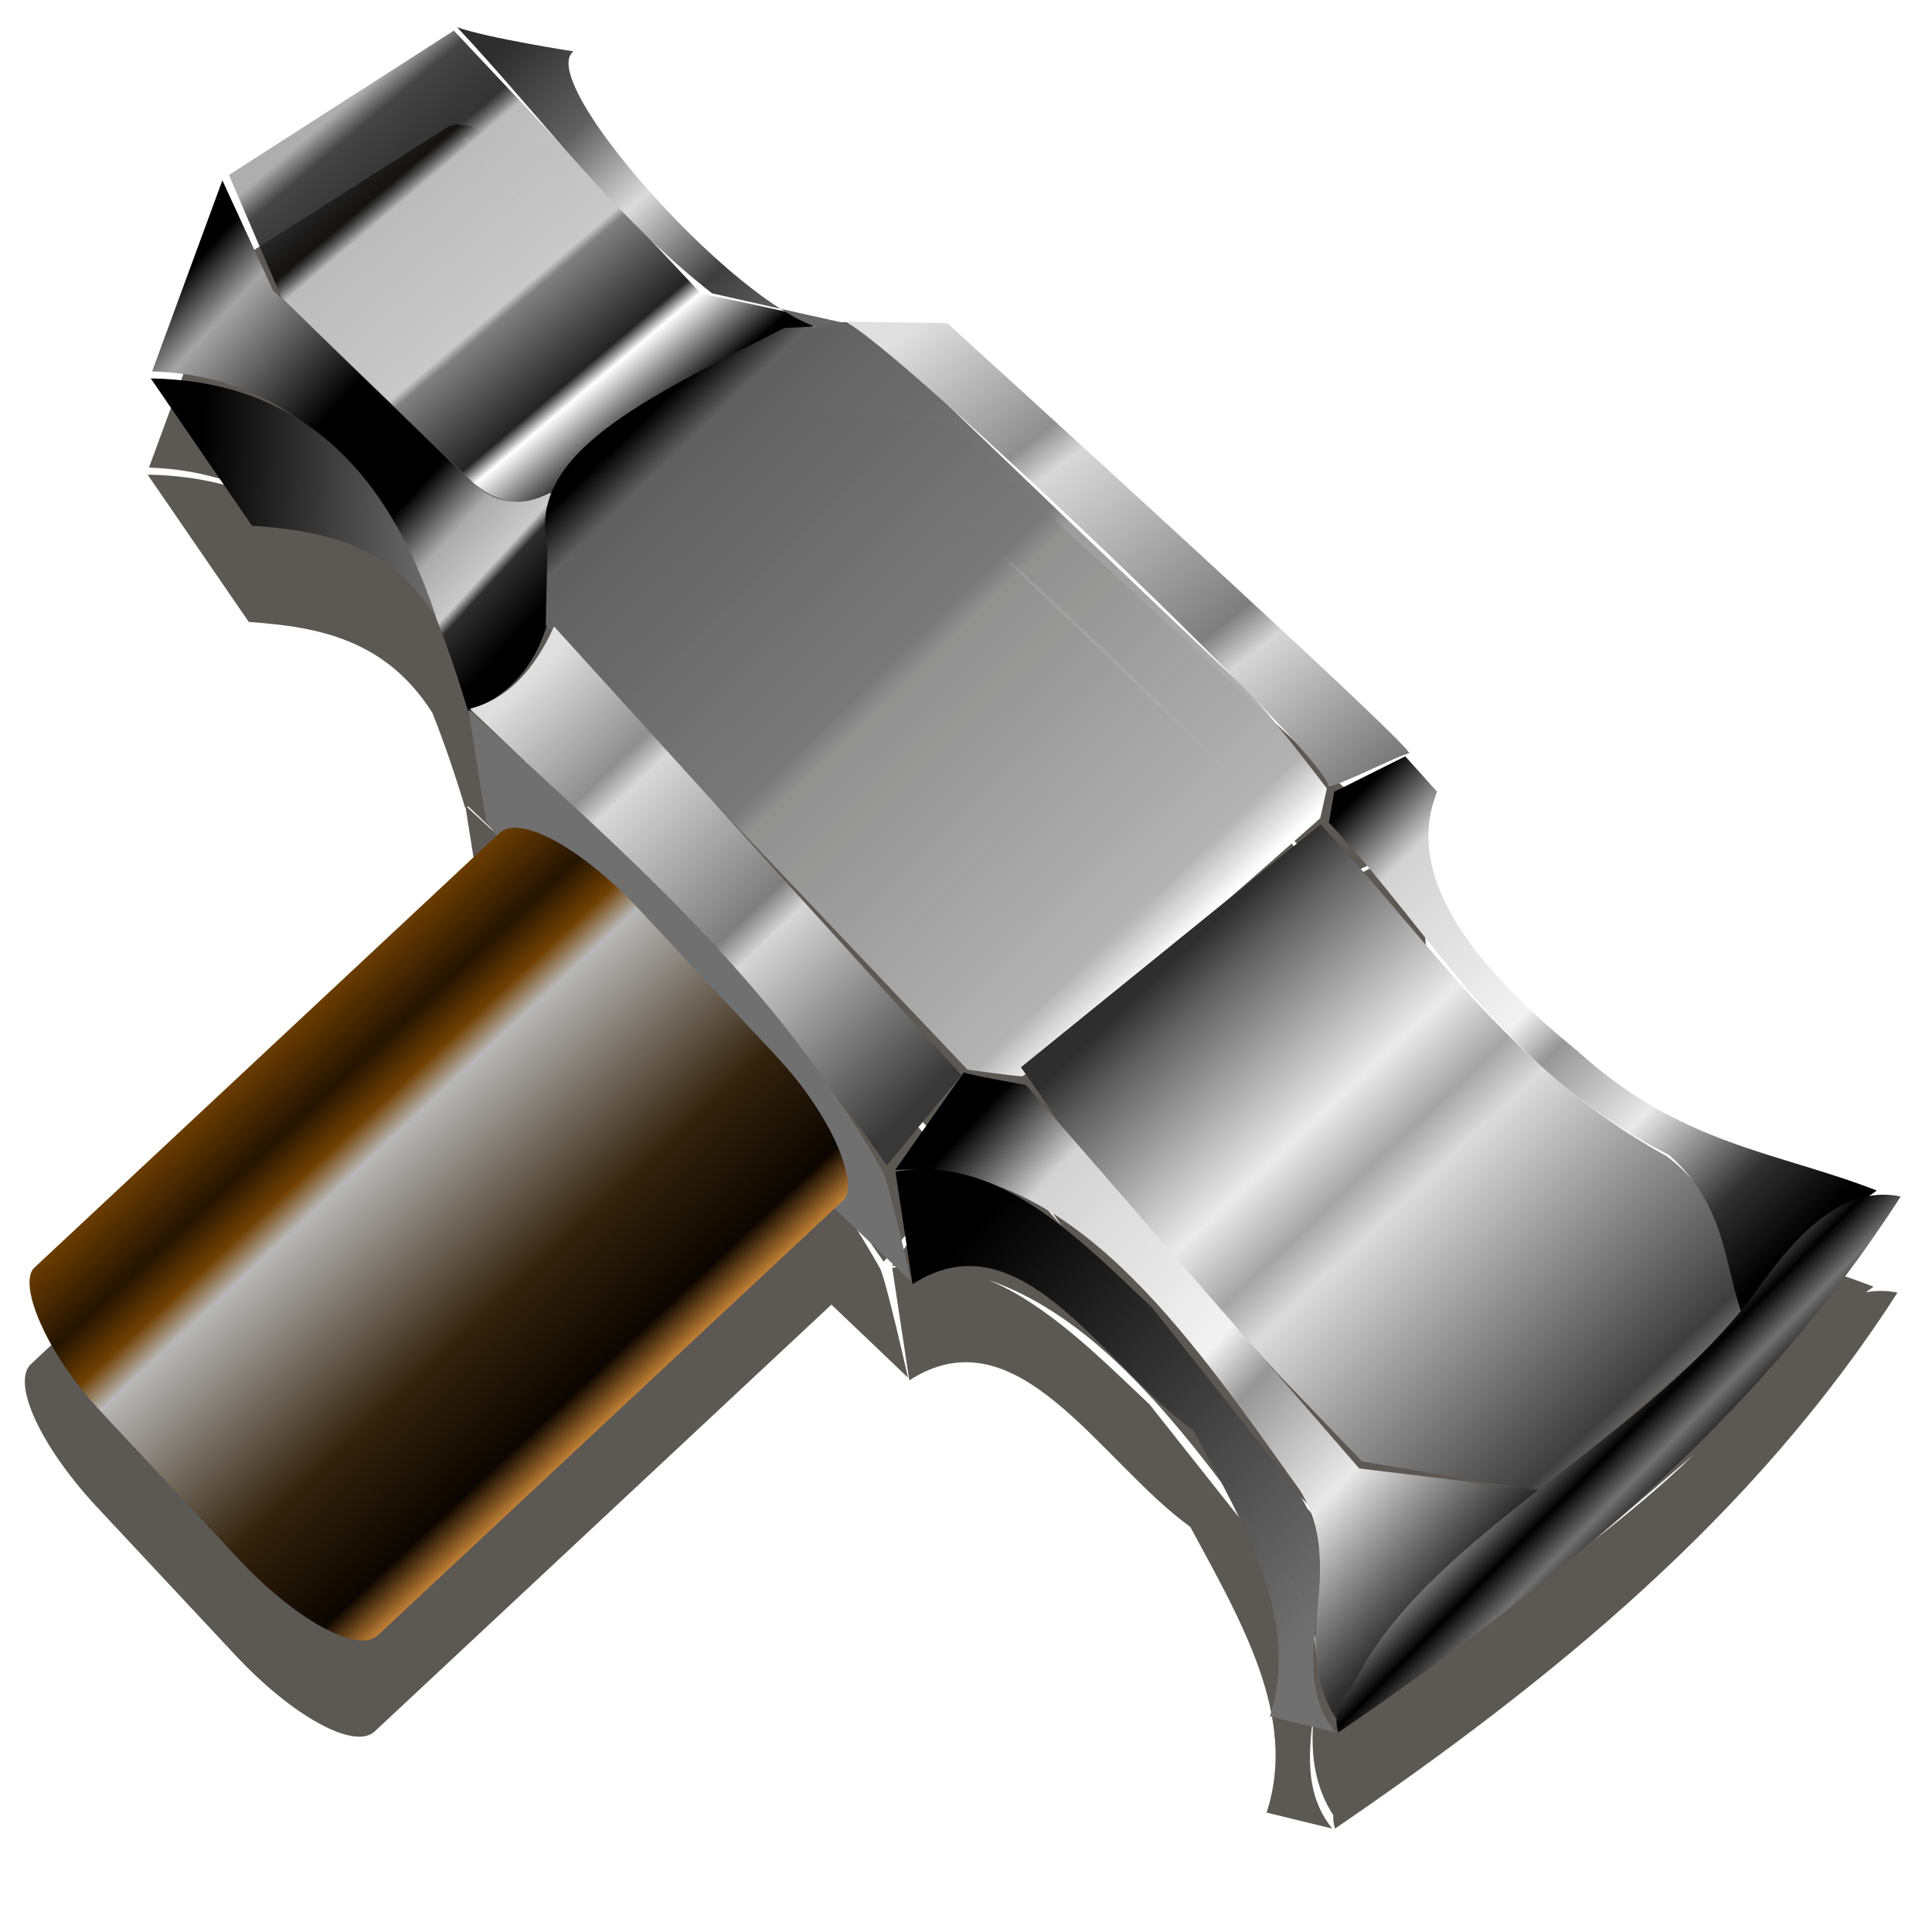 <?xml version="1.0" encoding="UTF-8" standalone="no"?>
<svg
   xmlns:dc="http://purl.org/dc/elements/1.1/"
   xmlns:cc="http://creativecommons.org/ns#"
   xmlns:rdf="http://www.w3.org/1999/02/22-rdf-syntax-ns#"
   xmlns:svg="http://www.w3.org/2000/svg"
   xmlns="http://www.w3.org/2000/svg"
   xmlns:xlink="http://www.w3.org/1999/xlink"
   xmlns:sodipodi="http://sodipodi.sourceforge.net/DTD/sodipodi-0.dtd"
   xmlns:inkscape="http://www.inkscape.org/namespaces/inkscape"
   sodipodi:docname="gkdebconf.svg"
   inkscape:version="1.0 (4035a4f, 2020-05-01)"
   id="svg8"
   version="1.1"
   viewBox="0 0 67.469 67.469"
   height="255"
   width="255">
  <defs
     id="defs2">
    <linearGradient
       inkscape:collect="always"
       id="linearGradient1162">
      <stop
         style="stop-color:#6a3c00;stop-opacity:1"
         offset="0"
         id="stop1158" />
      <stop
         id="stop927"
         offset="0.143"
         style="stop-color:#241400;stop-opacity:1" />
      <stop
         style="stop-color:#704003;stop-opacity:1"
         offset="0.232"
         id="stop929" />
      <stop
         id="stop930"
         offset="0.297"
         style="stop-color:#b8b8b8;stop-opacity:1" />
      <stop
         id="stop931"
         offset="0.682"
         style="stop-color:#33220d;stop-opacity:1" />
      <stop
         id="stop925"
         offset="0.914"
         style="stop-color:#0c0600;stop-opacity:1" />
      <stop
         style="stop-color:#c07f35;stop-opacity:1"
         offset="1"
         id="stop1160" />
    </linearGradient>
    <linearGradient
       inkscape:collect="always"
       id="linearGradient1136">
      <stop
         style="stop-color:#000000;stop-opacity:1;"
         offset="0"
         id="stop1132" />
      <stop
         style="stop-color:#717171;stop-opacity:1"
         offset="1"
         id="stop1134" />
    </linearGradient>
    <linearGradient
       inkscape:collect="always"
       id="linearGradient1092">
      <stop
         style="stop-color:#000000;stop-opacity:1"
         offset="0"
         id="stop1088" />
      <stop
         id="stop1096"
         offset="0.125"
         style="stop-color:#d3d3d3;stop-opacity:1" />
      <stop
         style="stop-color:#f2f2f2;stop-opacity:1"
         offset="0.436"
         id="stop1098" />
      <stop
         id="stop1100"
         offset="0.51"
         style="stop-color:#969696;stop-opacity:1" />
      <stop
         style="stop-color:#e9e9e9;stop-opacity:1"
         offset="0.684"
         id="stop1102" />
      <stop
         id="stop1104"
         offset="0.873"
         style="stop-color:#2f2f2f;stop-opacity:1" />
      <stop
         style="stop-color:#000000;stop-opacity:1"
         offset="1"
         id="stop1090" />
    </linearGradient>
    <linearGradient
       inkscape:collect="always"
       id="linearGradient1084">
      <stop
         style="stop-color:#000000;stop-opacity:1"
         offset="0"
         id="stop1080" />
      <stop
         style="stop-color:#707070;stop-opacity:0.989"
         offset="1"
         id="stop1082" />
    </linearGradient>
    <linearGradient
       inkscape:collect="always"
       id="linearGradient1060">
      <stop
         style="stop-color:#e0e0e0;stop-opacity:1"
         offset="0"
         id="stop1056" />
      <stop
         id="stop1068"
         offset="0.214"
         style="stop-color:#8f8f8f;stop-opacity:1" />
      <stop
         style="stop-color:#d8d8d8;stop-opacity:1"
         offset="0.263"
         id="stop1070" />
      <stop
         id="stop1066"
         offset="0.561"
         style="stop-color:#7e7e7e;stop-opacity:1" />
      <stop
         id="stop1064"
         offset="0.616"
         style="stop-color:#d6d6d6;stop-opacity:1" />
      <stop
         style="stop-color:#383838;stop-opacity:1"
         offset="1"
         id="stop1058" />
    </linearGradient>
    <linearGradient
       id="linearGradient1050"
       inkscape:collect="always">
      <stop
         id="stop1040"
         offset="0"
         style="stop-color:#2e2e2e;stop-opacity:1;" />
      <stop
         style="stop-color:#606060;stop-opacity:1"
         offset="0.073"
         id="stop1042" />
      <stop
         id="stop1054"
         offset="0.329"
         style="stop-color:#ebebeb;stop-opacity:1" />
      <stop
         id="stop1052"
         offset="0.44"
         style="stop-color:#a5a5a5;stop-opacity:1" />
      <stop
         id="stop1044"
         offset="0.514"
         style="stop-color:#dbdbdb;stop-opacity:1" />
      <stop
         style="stop-color:#3e3e3e;stop-opacity:1"
         offset="0.968"
         id="stop1046" />
      <stop
         id="stop1048"
         offset="1"
         style="stop-color:#666666;stop-opacity:1" />
    </linearGradient>
    <linearGradient
       inkscape:collect="always"
       id="linearGradient1020">
      <stop
         style="stop-color:#000000;stop-opacity:1"
         offset="0"
         id="stop1016" />
      <stop
         id="stop1024"
         offset="0.062"
         style="stop-color:#606060;stop-opacity:1" />
      <stop
         style="stop-color:#797979;stop-opacity:0.988"
         offset="0.462"
         id="stop1026" />
      <stop
         id="stop1028"
         offset="0.495"
         style="stop-color:#959595;stop-opacity:0.925" />
      <stop
         style="stop-color:#b4b4b4;stop-opacity:0.987"
         offset="0.93"
         id="stop1030" />
      <stop
         style="stop-color:#ffffff;stop-opacity:1"
         offset="1"
         id="stop1018" />
    </linearGradient>
    <linearGradient
       inkscape:collect="always"
       id="linearGradient1006">
      <stop
         style="stop-color:#2e2e2e;stop-opacity:1;"
         offset="0"
         id="stop1002" />
      <stop
         id="stop1010"
         offset="0.277"
         style="stop-color:#606060;stop-opacity:1" />
      <stop
         style="stop-color:#dbdbdb;stop-opacity:1"
         offset="0.514"
         id="stop1012" />
      <stop
         id="stop1014"
         offset="0.781"
         style="stop-color:#3e3e3e;stop-opacity:1" />
      <stop
         style="stop-color:#666666;stop-opacity:1"
         offset="1"
         id="stop1004" />
    </linearGradient>
    <linearGradient
       inkscape:collect="always"
       id="linearGradient986">
      <stop
         style="stop-color:#000000;stop-opacity:1;"
         offset="0"
         id="stop982" />
      <stop
         id="stop1000"
         offset="0.111"
         style="stop-color:#2e2e2e;stop-opacity:0.996" />
      <stop
         id="stop998"
         offset="0.135"
         style="stop-color:#cbcbcb;stop-opacity:0.996" />
      <stop
         id="stop996"
         offset="0.236"
         style="stop-color:#acacac;stop-opacity:0.996" />
      <stop
         id="stop994"
         offset="0.352"
         style="stop-color:#000000;stop-opacity:0.996;" />
      <stop
         id="stop992"
         offset="0.588"
         style="stop-color:#000000;stop-opacity:0.996" />
      <stop
         id="stop990"
         offset="0.709"
         style="stop-color:#434343;stop-opacity:0.996" />
      <stop
         id="stop988"
         offset="0.885"
         style="stop-color:#a5a5a5;stop-opacity:0.996" />
      <stop
         style="stop-color:#000000;stop-opacity:0.995"
         offset="1"
         id="stop984" />
    </linearGradient>
    <linearGradient
       inkscape:collect="always"
       id="linearGradient954">
      <stop
         style="stop-color:#aeaeae;stop-opacity:1"
         offset="0"
         id="stop950" />
      <stop
         id="stop958"
         offset="0.06"
         style="stop-color:#393939;stop-opacity:0.937" />
      <stop
         style="stop-color:#000000;stop-opacity:0.796"
         offset="0.2"
         id="stop960" />
      <stop
         id="stop962"
         offset="0.248"
         style="stop-color:#bcbcbc;stop-opacity:0.991" />
      <stop
         style="stop-color:#c9c9c9;stop-opacity:1"
         offset="0.572"
         id="stop964" />
      <stop
         id="stop966"
         offset="0.593"
         style="stop-color:#808080;stop-opacity:1" />
      <stop
         style="stop-color:#242424;stop-opacity:1"
         offset="0.798"
         id="stop968" />
      <stop
         id="stop970"
         offset="0.838"
         style="stop-color:#ffffff;stop-opacity:1" />
      <stop
         style="stop-color:#949494;stop-opacity:1"
         offset="0.905"
         id="stop972" />
      <stop
         style="stop-color:#000000;stop-opacity:0.995"
         offset="1"
         id="stop952" />
    </linearGradient>
    <linearGradient
       inkscape:collect="always"
       xlink:href="#linearGradient954"
       id="linearGradient956"
       x1="-28.995"
       y1="237.858"
       x2="-18.956"
       y2="249.718"
       gradientUnits="userSpaceOnUse"
       gradientTransform="translate(38.363,-1.692)" />
    <linearGradient
       inkscape:collect="always"
       xlink:href="#linearGradient986"
       id="linearGradient980"
       x1="-21.006"
       y1="254.373"
       x2="-33.595"
       y2="242.843"
       gradientUnits="userSpaceOnUse"
       gradientTransform="translate(38.363,-1.692)" />
    <linearGradient
       inkscape:collect="always"
       xlink:href="#linearGradient1006"
       id="linearGradient1008"
       x1="-22.319"
       y1="234.887"
       x2="-12.736"
       y2="244.801"
       gradientUnits="userSpaceOnUse"
       gradientTransform="translate(38.363,-1.692)" />
    <linearGradient
       inkscape:collect="always"
       xlink:href="#linearGradient1020"
       id="linearGradient1022"
       x1="-18.042"
       y1="248.423"
       x2="0.129"
       y2="267.242"
       gradientUnits="userSpaceOnUse"
       gradientTransform="translate(38.363,-1.692)" />
    <linearGradient
       inkscape:collect="always"
       xlink:href="#linearGradient1050"
       id="linearGradient1038"
       x1="0.777"
       y1="267.03"
       x2="16.324"
       y2="283.437"
       gradientUnits="userSpaceOnUse"
       gradientTransform="translate(38.363,-1.692)" />
    <linearGradient
       inkscape:collect="always"
       xlink:href="#linearGradient1060"
       id="linearGradient1062"
       x1="-22.169"
       y1="257.505"
       x2="-8.237"
       y2="272.035"
       gradientUnits="userSpaceOnUse"
       gradientTransform="translate(38.363,-1.692)" />
    <linearGradient
       inkscape:collect="always"
       xlink:href="#linearGradient1084"
       id="linearGradient1086"
       x1="-33.363"
       y1="250.655"
       x2="-24.99"
       y2="250.964"
       gradientUnits="userSpaceOnUse"
       gradientTransform="translate(38.363,-1.692)" />
    <linearGradient
       inkscape:collect="always"
       xlink:href="#linearGradient1092"
       id="linearGradient1094"
       x1="7.395"
       y1="261.015"
       x2="22.92"
       y2="276.473"
       gradientUnits="userSpaceOnUse"
       gradientTransform="translate(38.363,-1.692)" />
    <linearGradient
       inkscape:collect="always"
       xlink:href="#linearGradient1060"
       id="linearGradient1112"
       x1="-8.625"
       y1="245.168"
       x2="7.618"
       y2="265.987"
       gradientUnits="userSpaceOnUse"
       gradientTransform="translate(38.363,-1.692)" />
    <linearGradient
       inkscape:collect="always"
       xlink:href="#linearGradient1092"
       id="linearGradient1120"
       x1="-7.066"
       y1="273.529"
       x2="12.306"
       y2="291.374"
       gradientUnits="userSpaceOnUse"
       gradientTransform="translate(38.363,-1.692)" />
    <linearGradient
       inkscape:collect="always"
       xlink:href="#linearGradient1084"
       id="linearGradient1128"
       x1="-7.586"
       y1="277.823"
       x2="6.007"
       y2="289.825"
       gradientUnits="userSpaceOnUse"
       gradientTransform="translate(38.363,-1.692)" />
    <linearGradient
       inkscape:collect="always"
       xlink:href="#linearGradient1136"
       id="linearGradient1138"
       x1="16.513"
       y1="283.663"
       x2="17.409"
       y2="284.549"
       gradientUnits="userSpaceOnUse"
       spreadMethod="reflect"
       gradientTransform="translate(38.363,-1.692)" />
    <linearGradient
       inkscape:collect="always"
       xlink:href="#linearGradient1162"
       id="linearGradient1164"
       x1="200.872"
       y1="174.942"
       x2="218.44"
       y2="174.942"
       gradientUnits="userSpaceOnUse"
       spreadMethod="reflect" />
    <filter
       height="1.069"
       y="-0.035"
       width="1.063"
       x="-0.032"
       id="filter1053"
       style="color-interpolation-filters:sRGB"
       inkscape:collect="always">
      <feGaussianBlur
         id="feGaussianBlur1055"
         stdDeviation="0.86"
         inkscape:collect="always" />
    </filter>
  </defs>
  <sodipodi:namedview
     inkscape:document-rotation="0"
     inkscape:window-maximized="1"
     inkscape:window-y="0"
     inkscape:window-x="0"
     inkscape:window-height="1056"
     inkscape:window-width="1920"
     inkscape:snap-global="false"
     inkscape:snap-nodes="false"
     inkscape:object-nodes="false"
     inkscape:snap-others="false"
     inkscape:snap-grids="false"
     inkscape:snap-to-guides="false"
     units="px"
     showgrid="false"
     inkscape:current-layer="layer1"
     inkscape:document-units="mm"
     inkscape:cy="127.5"
     inkscape:cx="127.5"
     inkscape:zoom="3.4509804"
     inkscape:pageshadow="2"
     inkscape:pageopacity="0"
     borderopacity="1.0"
     bordercolor="#666666"
     pagecolor="#ff0000"
     id="base"
     inkscape:showpageshadow="2"
     inkscape:pagecheckerboard="0"
     inkscape:deskcolor="#ff0000" />
  <g
     transform="translate(0,-229.531)"
     id="layer1"
     inkscape:groupmode="layer"
     inkscape:label="Layer 1">
    <path
       d="m 15.855,233.842 c 0.019,0.02 0.036,0.04 0.055,0.06 -0.098,0.007 -0.196,0.016 -0.196,0.016 l -7.974,5.06 0.468,0.774 1.518,3.543 6.67,6.44 c 0.461,0.386 0.867,0.578 1.238,0.648 -0.404,-0.031 -0.891,-0.267 -1.544,-0.921 l -6.67,-6.44 -1.763,-3.833 -2.454,6.67 c 1.999,0.071 3.651,0.654 5.038,1.627 -1.502,-0.923 -3.212,-1.346 -5.085,-1.379 l 3.532,5.143 c 2.432,0.172 4.777,0.603 6.41,3.172 0.419,1.052 0.798,2.163 1.146,3.321 0.006,-0.002 0.01,-0.005 0.016,-0.007 l 0.608,3.829 c 0.12,0.174 0.242,0.343 0.363,0.515 L 1.085,277.163 c -0.7,0.655 0.335,2.894 2.323,5.021 l 4.82,5.158 c 1.987,2.127 4.151,3.312 4.852,2.658 L 29.035,275.091 c 0.891,0.849 1.784,1.697 2.673,2.549 0,0 -0.806,-3.594 -0.992,-3.842 -0.549,-0.975 -1.135,-1.9 -1.748,-2.791 0.655,0.847 1.289,1.706 1.892,2.585 l 2.602,-3.16 -8.664,-9.541 8.879,9.355 c 0,0 1.675,0.231 1.906,0.231 0.011,0 0.065,-0.038 0.122,-0.08 l 1.382,1.961 -1.375,-1.582 c 0,0 -1.797,-0.31 -2.169,-0.434 l -2.395,3.401 c 0.214,-0.011 0.424,-0.012 0.633,-0.008 -0.205,0.013 -0.412,0.036 -0.622,0.072 l 0.595,3.929 c 3.79,-2.441 6.619,2.801 9.814,5.118 1.796,3.325 3.755,6.651 2.664,9.976 l 2.292,0.558 c -1.041,-1.305 -0.789,-2.796 -0.629,-4.344 -0.1,1.292 -0.166,2.583 0.665,3.875 -0.008,0.143 0.009,0.297 0.061,0.471 7.593,-5.193 14.644,-10.929 19.642,-18.718 -0.384,-0.08 -0.752,-0.076 -1.105,-0.013 0.089,-0.064 0.181,-0.131 0.269,-0.194 -3.465,-1.354 -6.843,-1.582 -10.457,-4.878 -4.003,-3.245 -6.009,-6.297 -4.895,-9.046 l -1.115,-1.239 -2.478,1.239 -0.184,1.075 c 2.894,3.091 4.958,6.597 8.445,9.392 -3.434,-2.778 -5.817,-6.225 -8.737,-9.33 l -3.17,2.57 c 1.705,-1.5 3.157,-2.782 3.157,-2.782 l 0.231,-1.04 c 0,0 -1.511,-1.999 -2.517,-3.13 1.597,1.654 2.64,2.853 2.556,3.058 0.231,0.058 2.484,-1.098 2.831,-1.155 0.347,-0.058 -16.126,-15.021 -16.126,-15.021 l -3.593,-0.056 c 0.019,0.007 0.048,0.023 0.072,0.035 -0.037,-0.003 -0.078,1.3e-4 -0.117,-0.001 -0.389,-0.079 -1.239,-0.266 -2.184,-0.479 0.053,0.034 0.104,0.063 0.156,0.095 -1.482,-0.33 -2.935,-0.63 -2.935,-0.63 l -1.829,-1.947 c 0.701,0.676 1.434,1.328 2.218,1.941 0,0 1.185,0.27 2.39,0.541 -3.339,-2.119 -8.407,-8.097 -7.23,-8.991 0,0 -2.061,-0.319 -3.374,-0.647 0.003,-0.128 -0.27,-0.147 -0.506,-0.141 -0.059,-0.018 -0.132,-0.037 -0.183,-0.055 z m 13.523,10.279 c -0.052,-0.018 -0.089,-0.021 -0.104,-0.002 z M 16.289,234.317 c 1.101,1.202 2.155,2.438 3.228,3.66 l -3.358,-3.573 c 0.05,-0.031 0.09,-0.06 0.13,-0.087 z m 12.033,9.96 c 0.011,0.004 0.021,0.007 0.032,0.01 l -0.084,0.005 c 0.017,-0.004 0.035,-0.011 0.053,-0.015 z m 4.775,2.86 c 2.994,2.675 7.08,6.56 9.915,9.446 -0.847,-0.754 -6.514,-6.184 -9.915,-9.446 z m -13.941,2.94 c -0.011,0.028 -0.021,0.056 -0.032,0.084 -0.003,-0.022 -0.006,-0.043 -0.009,-0.065 0.014,-0.006 0.027,-0.013 0.041,-0.019 z m -0.185,4.672 0.18,0.19 c -0.554,1.166 -1.278,2.034 -2.242,2.481 1.006,-0.572 1.693,-1.463 2.062,-2.671 z m -2.618,2.943 c 0.642,0.609 1.282,1.218 1.92,1.829 -0.656,-0.601 -1.313,-1.203 -1.966,-1.809 0.016,-0.006 0.031,-0.014 0.047,-0.021 z m 38.514,13.412 c 0.977,0.771 2.066,1.486 3.315,2.122 0.314,0.28 0.571,0.566 0.792,0.855 -0.248,-0.281 -0.535,-0.555 -0.883,-0.816 -1.187,-0.649 -2.246,-1.379 -3.225,-2.161 z m -20.376,3.115 c 4.328,1.484 7.537,6.15 10.786,10.702 0.555,0.876 0.696,1.752 0.7,2.627 -0.024,-0.907 -0.225,-1.818 -0.874,-2.71 l -4.957,-6.259 c -1.817,-1.725 -3.618,-3.519 -5.656,-4.361 z m 9.36,5.916 0.631,0.692 2.974,3.098 5.527,0.928 -5.624,-0.683 z m 15.292,0.199 c -1.077,1.054 -2.269,2.034 -3.48,2.99 z"
       style="fill:#0c0600;fill-opacity:0.668;stroke:none;stroke-width:0.265px;stroke-linecap:butt;stroke-linejoin:miter;stroke-opacity:1;filter:url(#filter1053)"
       id="path930" />
    <g
       id="g1154"
       transform="translate(1.993,-2.377)">
      <path
         id="path896"
         d="m 5.856,237.995 7.974,-5.06 c 0,0 1.712,-0.208 0.23,0.613 -1.482,0.821 -7.521,5.577 -7.521,5.577 z"
         style="fill:none;stroke:none;stroke-width:0.265px;stroke-linecap:butt;stroke-linejoin:miter;stroke-opacity:1" />
      <path
         sodipodi:nodetypes="ccccccc"
         id="path898"
         d="m 7.536,242.039 -1.763,-3.833 -2.453,6.67 c 6.215,0.22 9.086,5.375 11.04,11.884 2.583,-0.995 3.525,-3.63 2.837,-7.897 -0.801,0.361 -1.413,1.195 -2.99,-0.383 z"
         style="fill:url(#linearGradient980);fill-opacity:1;stroke:none;stroke-width:0.265px;stroke-linecap:butt;stroke-linejoin:miter;stroke-opacity:1" />
      <path
         sodipodi:nodetypes="cccccccc"
         id="path900"
         d="m 13.857,232.977 8.629,9.181 c 0,0 6.747,1.38 6.134,1.533 -1.984,-2.587 -11.351,5.206 -11.27,5.367 -0.803,0.397 -1.632,0.702 -2.837,-0.307 l -6.67,-6.44 -1.84,-4.293 z"
         style="fill:url(#linearGradient956);fill-opacity:1;stroke:none;stroke-width:0.265px;stroke-linecap:butt;stroke-linejoin:miter;stroke-opacity:1" />
      <path
         sodipodi:nodetypes="ccccc"
         id="path902"
         d="m 13.972,232.859 c 1.073,0.383 4.063,0.843 4.063,0.843 -1.561,1.186 7.868,11.32 9.67,9.523 -0.46,-0.077 -4.83,-1.073 -4.83,-1.073 -3.477,-2.716 -5.973,-6.167 -8.904,-9.293 z"
         style="fill:url(#linearGradient1008);fill-opacity:1;stroke:none;stroke-width:0.265px;stroke-linecap:butt;stroke-linejoin:miter;stroke-opacity:1" />
      <path
         sodipodi:nodetypes="csccsccccc"
         id="path904"
         d="m 28.143,243.212 c 0,0 12.271,11.783 13.08,12.476 0.809,0.693 3.12,3.755 3.12,3.755 l -0.231,1.04 c 0,0 -10.179,9.012 -10.41,9.012 -0.231,0 -1.906,-0.231 -1.906,-0.231 l -14.73,-15.521 0.06,-2.734 c -0.738,-3.245 3.312,-5.132 8.262,-7.644 z"
         style="fill:url(#linearGradient1022);fill-opacity:1;stroke:none;stroke-width:0.265px;stroke-linecap:butt;stroke-linejoin:miter;stroke-opacity:1" />
      <path
         sodipodi:nodetypes="cccccc"
         id="path906"
         d="m 27.39,243.137 3.697,0.058 c 0,0 16.472,14.963 16.125,15.021 -0.347,0.058 -2.6,1.213 -2.831,1.155 0.327,-0.802 -16.562,-16.807 -16.992,-16.234 z"
         style="fill:url(#linearGradient1112);fill-opacity:1;stroke:none;stroke-width:0.265px;stroke-linecap:butt;stroke-linejoin:miter;stroke-opacity:1" />
      <path
         sodipodi:nodetypes="ccccc"
         id="path908"
         d="m 17.353,253.783 14.227,15.668 -2.602,3.16 c -4.011,-5.845 -9.257,-10.918 -14.564,-15.952 1.332,-0.342 2.268,-1.378 2.94,-2.876 z"
         style="fill:url(#linearGradient1062);fill-opacity:1;stroke:none;stroke-width:0.265px;stroke-linecap:butt;stroke-linejoin:miter;stroke-opacity:1" />
      <path
         sodipodi:nodetypes="ccccccccc"
         id="path910"
         d="m 44.125,260.696 c 3.78,4.02 6.653,8.617 12.083,11.587 2.148,1.615 2.179,3.654 2.788,5.577 l -7.146,6.138 -6.279,-1.054 -2.974,-3.098 -6.274,-6.886 -2.664,-3.78 z"
         style="fill:url(#linearGradient1038);fill-opacity:1;stroke:none;stroke-width:0.265px;stroke-linecap:butt;stroke-linejoin:miter;stroke-opacity:1" />
      <path
         sodipodi:nodetypes="ccccccccc"
         id="path912"
         d="m 44.601,259.559 2.479,-1.239 1.115,1.239 c -1.114,2.75 0.892,5.802 4.895,9.047 3.614,3.296 6.992,3.524 10.457,4.878 -1.697,1.232 -3.654,2.495 -4.584,4.645 -0.774,-1.88 -0.559,-4.004 -2.666,-5.884 -5.8,-2.95 -8.15,-7.625 -11.881,-11.61 z"
         style="fill:url(#linearGradient1094);fill-opacity:1;stroke:none;stroke-width:0.265px;stroke-linecap:butt;stroke-linejoin:miter;stroke-opacity:1" />
      <path
         sodipodi:nodetypes="cccccccc"
         id="path914"
         d="m 31.663,269.361 c 0.372,0.124 2.169,0.434 2.169,0.434 l 11.642,13.394 6.63,0.806 c -3.036,2.101 -5.63,4.643 -7.347,8.062 -1.858,-2.706 0.35,-5.411 -1.363,-8.117 -4.033,-5.649 -8.002,-11.477 -14.125,-11.177 z"
         style="fill:url(#linearGradient1120);fill-opacity:1;stroke:none;stroke-width:0.265px;stroke-linecap:butt;stroke-linejoin:miter;stroke-opacity:1" />
      <path
         sodipodi:nodetypes="cccc"
         id="path934"
         d="m 3.272,245.123 3.532,5.143 c 2.448,0.174 4.81,0.607 6.444,3.222 -1.98,-6.017 -5.521,-8.287 -9.976,-8.365 z"
         style="fill:url(#linearGradient1086);fill-opacity:1;stroke:none;stroke-width:0.265px;stroke-linecap:butt;stroke-linejoin:miter;stroke-opacity:1" />
      <path
         sodipodi:nodetypes="ccccc"
         id="path936"
         d="m 28.833,272.816 c 0.186,0.248 0.991,3.842 0.991,3.842 -5.171,-4.956 -10.463,-9.694 -14.841,-16.077 l -0.62,-3.904 c 5.224,4.846 10.672,9.392 14.47,16.139 z"
         style="fill:#707070;fill-opacity:1;stroke:none;stroke-width:0.265px;stroke-linecap:butt;stroke-linejoin:miter;stroke-opacity:1" />
      <path
         sodipodi:nodetypes="cccccccc"
         id="path938"
         d="m 29.278,272.826 c 3.544,-0.605 6.243,2.168 8.985,4.771 l 4.957,6.258 c 2.132,2.93 -0.549,6.076 1.425,8.551 l -2.293,-0.558 c 1.09,-3.325 -0.868,-6.651 -2.664,-9.976 -3.195,-2.317 -6.024,-7.559 -9.814,-5.118 z"
         style="fill:url(#linearGradient1128);fill-opacity:1;stroke:none;stroke-width:0.265px;stroke-linecap:butt;stroke-linejoin:miter;stroke-opacity:1" />
      <path
         sodipodi:nodetypes="csscc"
         id="path1130"
         d="m 44.742,292.409 c -0.245,-0.812 0.245,-1.183 0.723,-2.06 2.753,-5.049 10.193,-8.238 13.973,-13.49 1.014,-1.409 2.732,-3.631 4.946,-3.168 -4.997,7.789 -12.048,13.525 -19.642,18.718 z"
         style="fill:url(#linearGradient1138);fill-opacity:1;stroke:none;stroke-width:0.265px;stroke-linecap:butt;stroke-linejoin:miter;stroke-opacity:1" />
    </g>
    <rect
       style="opacity:1;fill:url(#linearGradient1164);fill-opacity:1;stroke:none;stroke-width:0.529;stroke-linecap:round;stroke-linejoin:round;stroke-opacity:0.995"
       id="rect1156"
       width="17.568"
       height="25.708"
       x="200.872"
       y="162.088"
       transform="rotate(46.941)"
       ry="1.73"
       rx="5.254" />
  </g>
</svg>
